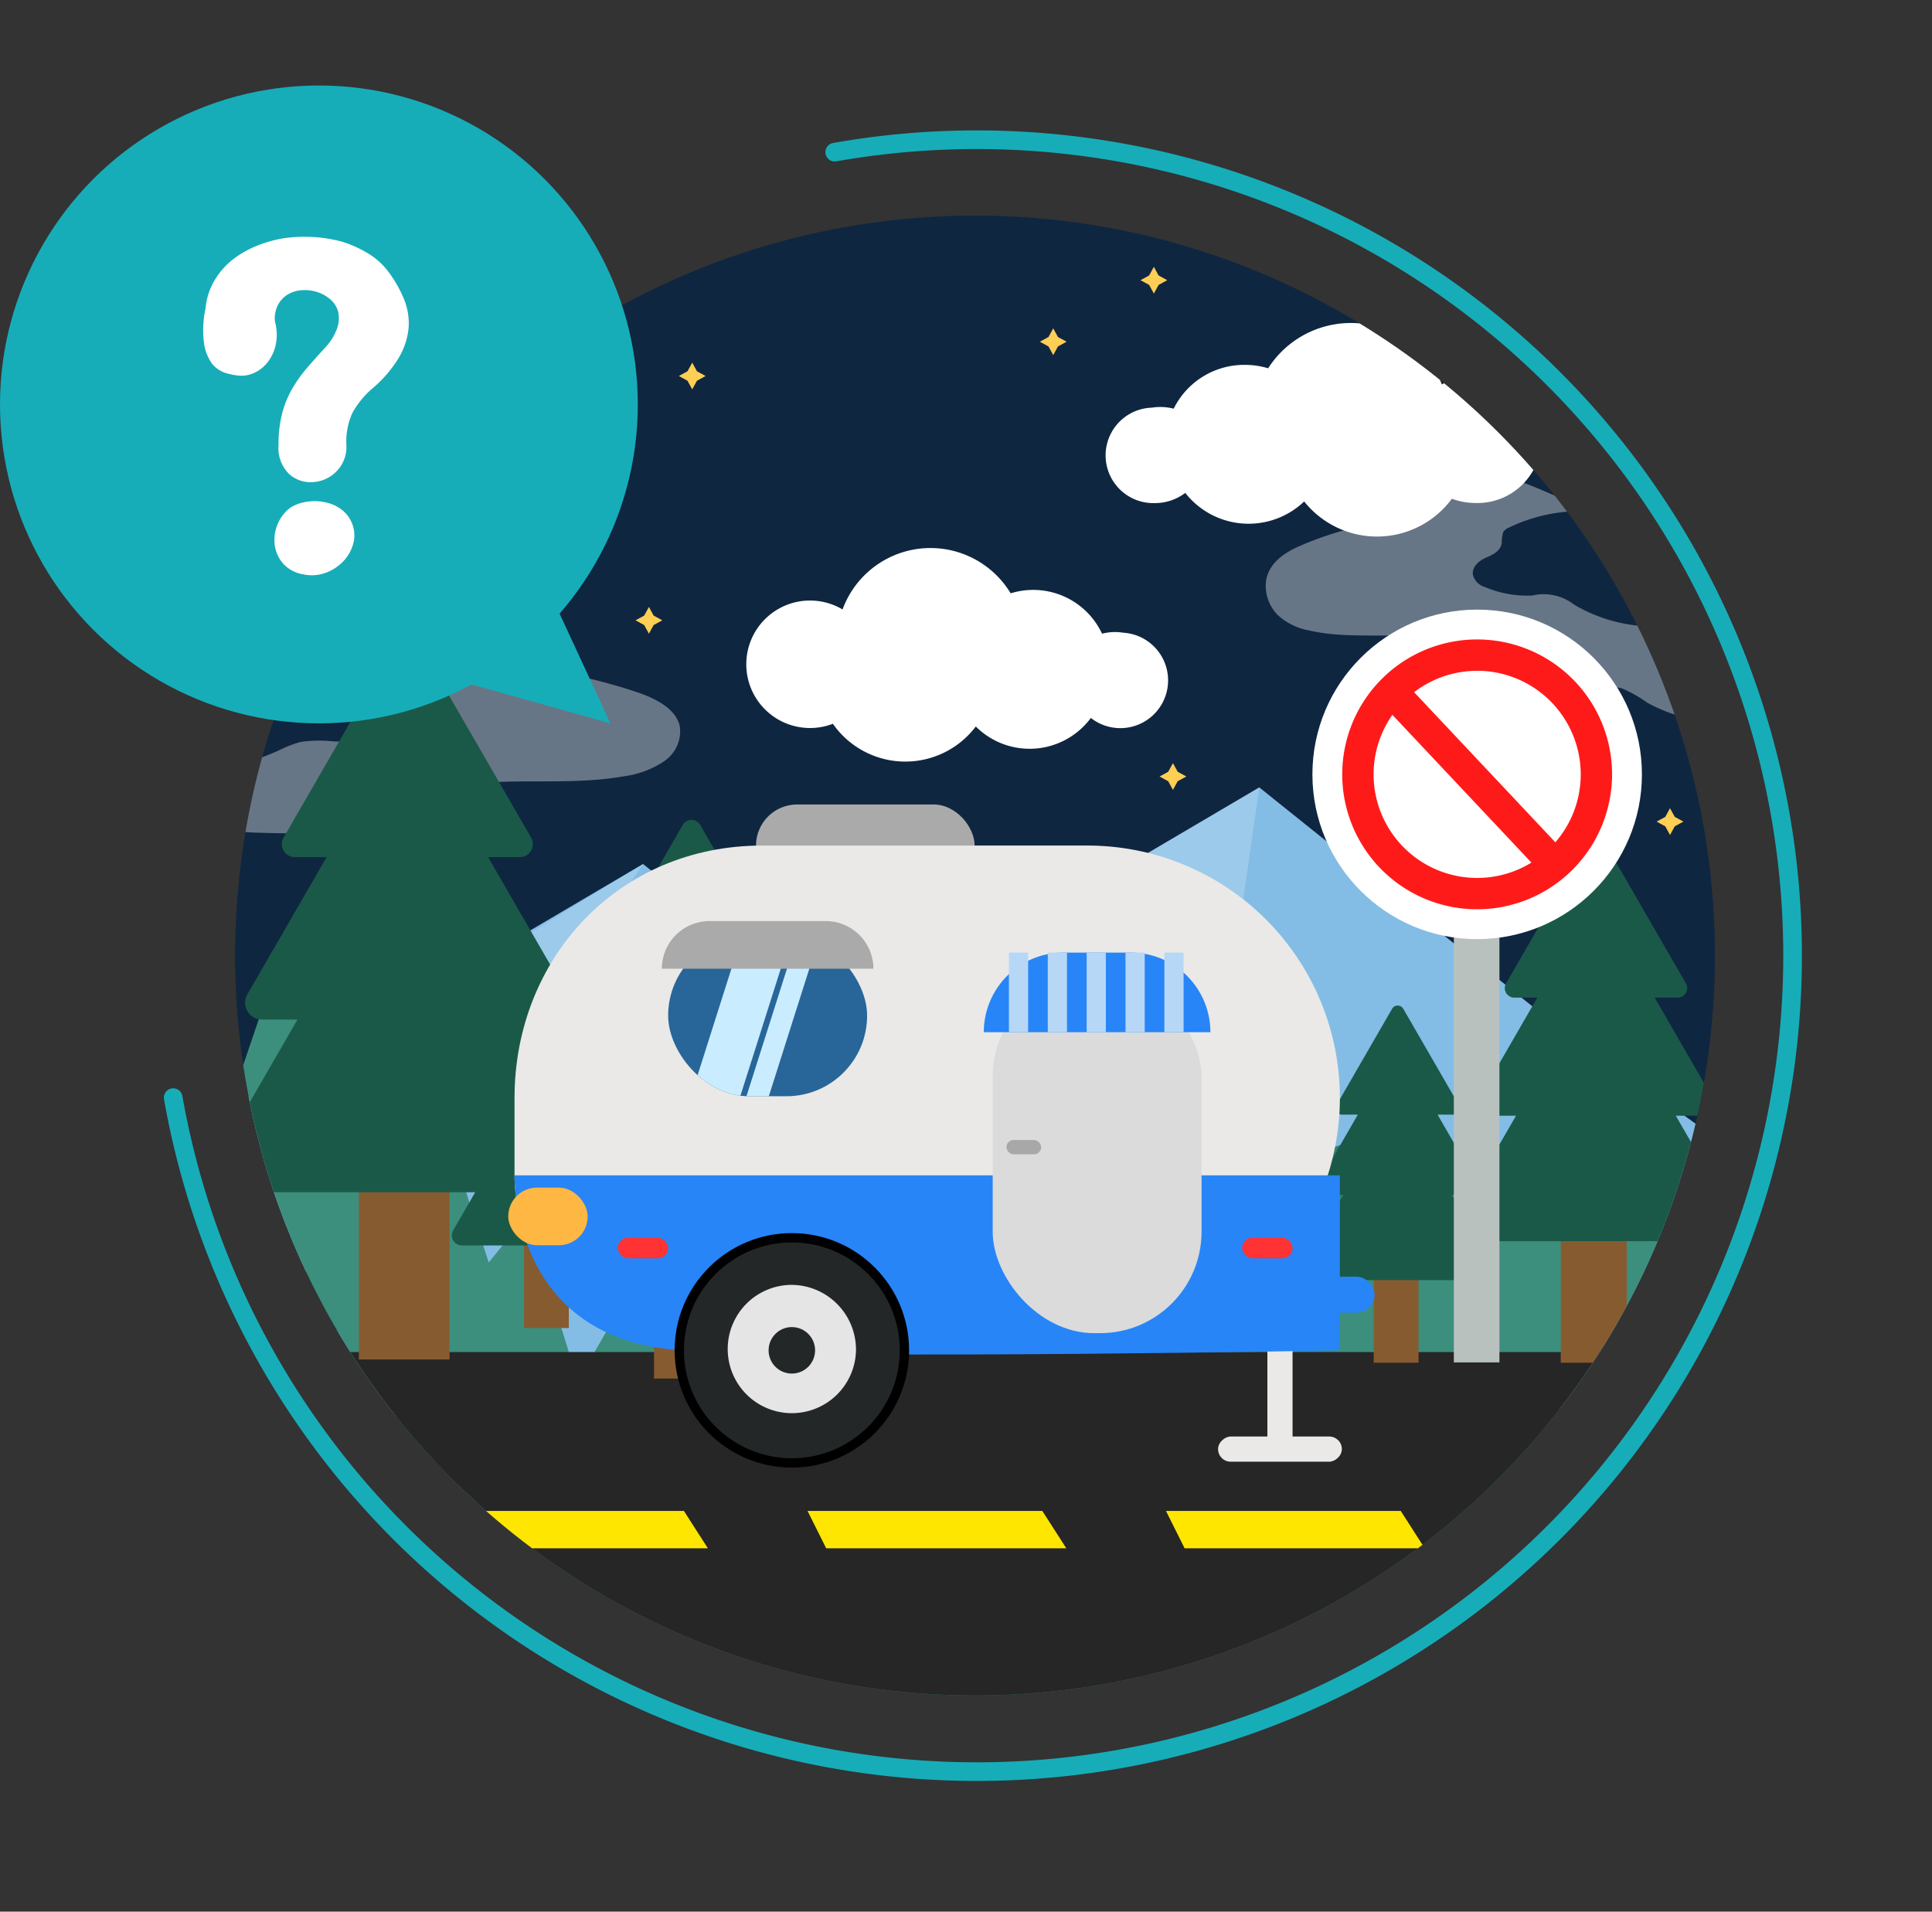 <svg xmlns="http://www.w3.org/2000/svg" width="207.304" height="205.107" viewBox="0 0 207.304 205.107">
    <rect x="0" y="0" width="207.304" height="205.107" fill="#333333" stroke="none"/>
    <defs>
        <clipPath id="clip-path">
            <circle id="타원_319" cx="79.394" cy="79.394" r="79.394" class="cls-1"/>
        </clipPath>
        <clipPath id="clip-path-2">
            <rect id="사각형_824" width="21.35" height="17.305" class="cls-1" rx="8.653"/>
        </clipPath>
        <style>
            .cls-1{fill:none}.cls-4{fill:#83bde5}.cls-5,.cls-8,.cls-9{fill:#fff}.cls-5{opacity:.2}.cls-7{fill:#3c8f7c}.cls-8{opacity:.37;mix-blend-mode:screen;isolation:isolate}.cls-11{fill:#1a5948}.cls-12{fill:#875b30}.cls-14{fill:#ff1a1a}.cls-15{fill:#ffe600}.cls-16{fill:#aaa}.cls-17{fill:#eae9e7}.cls-18{fill:#2785f7}.cls-22{fill:#caecff}.cls-26{fill:#b7d7f7}.cls-29{fill:#f33}.cls-30{fill:#16adb9}.cls-31{fill:#ffce55}
        </style>
    </defs>
    <g id="일러스트" transform="translate(-83.676 -183.888)">
        <g id="그룹_1711" transform="translate(83.676 193.062)">
            <g id="그룹_1708" transform="translate(25.225 13.955)">
                <g id="그룹_1707" clip-path="url(#clip-path)">
                    <circle id="타원_314" cx="79.394" cy="79.394" r="79.394" fill="#0f2640"/>
                    <g id="그룹_1695" transform="translate(-29.601 61.355)">
                        <path id="패스_1522" d="M1925.122 1414.243l72.105-6.871-53.466-38.451-29.281-23.474-114.03 67.124z" class="cls-4" transform="translate(-1774.983 -1345.447)"/>
                        <g id="그룹_1693" transform="translate(76.567)">
                            <path id="패스_1523" d="M2063.81 1413.969l-5.855-4.122-5.063-4.379v8.612l-29.82-14.611-12.406 1.249 27.951-34.681 34.98-20.591z" class="cls-5" transform="translate(-2010.666 -1345.447)"/>
                        </g>
                        <path id="패스_1524" d="M1775.9 1423.51l46.394-4.421-34.4-24.74-18.84-15.1-73.369 43.189z" class="cls-4" transform="translate(-1695.681 -1371.03)"/>
                        <g id="그룹_1694" transform="translate(14.215 8.216)">
                            <path id="패스_1525" d="M1786.5 1420.175l-4.368-2.072h-9.932l-14.839-2.529-3.2-.654 6.685-2.587 30.312-19.585 22.157-13.5z" class="cls-5" transform="translate(-1754.16 -1379.246)"/>
                        </g>
                    </g>
                    <path id="패스_1526" fill="#2a806c" d="M2154.388 1454.788l5.458 8.706 8.684-22.025 7.22 17.033 7.1-2.472 1.442 23.28-42.546 11.448z" transform="translate(-2062.917 -1356.774)"/>
                    <path id="패스_1527" d="M1885.253 1463.582l-5.467-17.238-54.528 5.581-6.521-14.6-7.684 13.35-5.514-17.7-4.054 4.983-4.4-13.688-6.287 11.816-10.061-35.756-20.335 59.791 49.728 4.968h23.908z" class="cls-7" transform="translate(-1774.272 -1325.631)"/>
                    <path id="패스_1528" d="M2283.218 1509.02l-21.335-40.895-3.294 12.96-4.9-6.831-3.022 6.934-8.993-17.132-9.727 25.553-8.6-10.661-5.251 12.012-2.865-2.051-3.412 23.025 19.05-.062z" class="cls-7" transform="translate(-2115.961 -1373.87)"/>
                    <path id="패스_1529" d="M1761.314 1284.172c2.88-.259 5.8-.009 8.687-.222a26.7 26.7 0 0 0 8.955-2.259 12.178 12.178 0 0 1 2.379-.92 13.916 13.916 0 0 1 3.46-.055 19.273 19.273 0 0 0 6.654-.921c.719-.234 1.52-.62 1.639-1.313.151-.885-.9-1.517-1.811-1.82s-2.014-.678-2.211-1.555c-.089-.394.03-.839-.2-1.18a1.5 1.5 0 0 0-.72-.469 29.127 29.127 0 0 0-9.629-1.8c-.444-.017-.9-.013-1.355 0a108.54 108.54 0 0 1 16.764-5.072c.372-.005.744-.01 1.116-.02 4.383-.122 9.094-.517 12.836 1.587a2.241 2.241 0 0 1 1.136 1.125c.395 1.242-1.327 2.089-2.69 2.406-.215.86 1.019 1.349 1.964 1.5a58.273 58.273 0 0 1 8.953 2.2c2.063.684 4.353 1.777 4.76 3.761a3.9 3.9 0 0 1-1.731 3.728 10.042 10.042 0 0 1-4.244 1.583c-5.155.92-10.484.288-15.711.748a4.239 4.239 0 0 0-1.993.531c-.9.6-1.138 1.718-1.766 2.558-1.246 1.668-3.745 1.973-5.94 2.083q-7.335.368-14.685.11a13.27 13.27 0 0 0-3.68.2 20.384 20.384 0 0 0-3.51 1.529 27.679 27.679 0 0 1-7.608 1.955 15.887 15.887 0 0 1-.045-9.33c.066-.228.143-.449.226-.668z" class="cls-8" transform="translate(-1774.273 -1224.298)"/>
                    <path id="패스_1530" d="M2318.986 1219.791c-2.212-.259-4.454-.009-6.672-.222a16.81 16.81 0 0 1-6.878-2.259 5.321 5.321 0 0 0-4.484-.975 11.653 11.653 0 0 1-5.11-.921 1.816 1.816 0 0 1-1.259-1.313c-.116-.884.688-1.517 1.391-1.821s1.546-.678 1.7-1.554a4.107 4.107 0 0 1 .154-1.18 1.178 1.178 0 0 1 .553-.469 17.864 17.864 0 0 1 7.4-1.8c.341-.017.689-.013 1.04 0a69.756 69.756 0 0 0-12.874-5.072c-.286-.005-.571-.01-.857-.02-3.366-.122-6.984-.516-9.859 1.587a2.057 2.057 0 0 0-.872 1.125c-.3 1.242 1.02 2.089 2.066 2.406.165.86-.783 1.349-1.508 1.5a36.443 36.443 0 0 0-6.876 2.2c-1.585.684-3.344 1.777-3.656 3.761a4.425 4.425 0 0 0 1.329 3.729 6.728 6.728 0 0 0 3.26 1.583c3.959.92 8.052.289 12.066.748a2.7 2.7 0 0 1 1.531.531c.689.6.874 1.718 1.356 2.558.957 1.668 2.876 1.973 4.562 2.083a101.585 101.585 0 0 0 11.278.11 7.882 7.882 0 0 1 2.827.2 14.1 14.1 0 0 1 2.7 1.529 17.434 17.434 0 0 0 5.843 1.956 20.492 20.492 0 0 0 .035-9.33c-.062-.23-.121-.451-.186-.67z" class="cls-8" transform="translate(-2161.764 -1175.567)"/>
                    <path id="사각형_807" d="M0 0H109.915V27.427H0z" class="cls-7" transform="translate(24.062 136.323)"/>
                    <path id="패스_1531" d="M2083.594 1248.882a5.474 5.474 0 0 0-2.268.107 8.155 8.155 0 0 0-9.807-4.333 10.047 10.047 0 0 0-18.038 1.731 6.839 6.839 0 1 0-1.039 12.266 9.477 9.477 0 0 0 15.336.29 8.174 8.174 0 0 0 12.345-.916 5.124 5.124 0 1 0 3.47-9.145z" class="cls-9" transform="translate(-1988.3 -1204.124)"/>
                    <path id="패스_1532" d="M1807.767 1204.506a5.486 5.486 0 0 0-2.268.107 8.158 8.158 0 0 0-9.807-4.333 10.047 10.047 0 0 0-18.038 1.732 6.839 6.839 0 1 0-1.038 12.266 9.476 9.476 0 0 0 15.336.291 8.175 8.175 0 0 0 12.345-.917 5.124 5.124 0 1 0 3.469-9.145z" class="cls-9" transform="translate(-1779.521 -1170.535)"/>
                    <path id="패스_1533" d="M2206.631 1149.547a5.841 5.841 0 0 1 2.344.107 8.441 8.441 0 0 1 7.629-4.7 8.667 8.667 0 0 1 2.506.367 10.532 10.532 0 0 1 18.64 1.731 7.2 7.2 0 0 1 3.593-.957 6.843 6.843 0 1 1 0 13.678 7.244 7.244 0 0 1-2.519-.455 9.988 9.988 0 0 1-15.849.291 8.632 8.632 0 0 1-12.758-.917 5.384 5.384 0 0 1-3.265 1.094 5.122 5.122 0 1 1-.321-10.24z" class="cls-9" transform="translate(-2108.262 -1128.935)"/>
                    <path id="사각형_808" fill="#262626" d="M0 0H143.711V48.06H0z" transform="translate(4.962 121.94)"/>
                    <g id="그룹_1696" transform="translate(130.837 66.689)">
                        <path id="패스_1534" d="M2386.826 1367.9a1.017 1.017 0 0 1 1.761 0l4.385 7.594 4.385 7.594a1.017 1.017 0 0 1-.881 1.525h-17.538a1.017 1.017 0 0 1-.881-1.525l4.385-7.594z" class="cls-11" transform="translate(-2372.518 -1367.391)"/>
                        <path id="패스_1535" d="M2377.649 1399.426a1.315 1.315 0 0 1 2.277 0l5.668 9.817 5.668 9.817a1.315 1.315 0 0 1-1.138 1.972h-22.671a1.315 1.315 0 0 1-1.138-1.972l5.667-9.817z" class="cls-11" transform="translate(-2363.599 -1391.141)"/>
                        <path id="사각형_809" d="M0 0H7.074V16.09H0z" class="cls-12" transform="translate(11.409 40.306)"/>
                        <path id="패스_1536" d="M2369.522 1436.59a1.578 1.578 0 0 1 2.733 0l6.8 11.785 6.8 11.785a1.578 1.578 0 0 1-1.366 2.367h-27.216a1.578 1.578 0 0 1-1.366-2.367l6.8-11.785z" class="cls-11" transform="translate(-2355.701 -1419.172)"/>
                    </g>
                    <g id="그룹_1697" transform="translate(114.424 84.763)">
                        <path id="패스_1537" d="M2309.329 1442.092a.691.691 0 0 1 1.2 0l2.979 5.16 2.979 5.16a.691.691 0 0 1-.6 1.037h-11.917a.691.691 0 0 1-.6-1.037l2.979-5.16z" class="cls-11" transform="translate(-2299.606 -1441.746)"/>
                        <path id="패스_1538" d="M2303.093 1463.514a.893.893 0 0 1 1.548 0l3.851 6.671 3.851 6.671a.893.893 0 0 1-.774 1.34h-15.4a.893.893 0 0 1-.774-1.34l3.852-6.671z" class="cls-11" transform="translate(-2293.546 -1457.885)"/>
                        <path id="사각형_810" d="M0 0H4.807V10.934H0z" class="cls-12" transform="translate(7.752 27.389)"/>
                        <path id="패스_1539" d="M2297.571 1488.768a1.072 1.072 0 0 1 1.857 0l4.623 8.008 4.623 8.008a1.072 1.072 0 0 1-.928 1.608h-18.494a1.072 1.072 0 0 1-.929-1.608l4.624-8.008z" class="cls-11" transform="translate(-2288.178 -1476.932)"/>
                    </g>
                    <g id="그룹_1698" transform="translate(23.251 81.039)">
                        <path id="패스_1540" d="M1934.257 1426.772a.691.691 0 0 1 1.2 0l2.979 5.161 2.98 5.16a.691.691 0 0 1-.6 1.037H1928.9a.691.691 0 0 1-.6-1.037l2.979-5.16z" class="cls-11" transform="translate(-1924.535 -1426.427)"/>
                        <path id="패스_1541" d="M1928.021 1448.2a.893.893 0 0 1 1.547 0l3.851 6.671 3.851 6.671a.893.893 0 0 1-.774 1.34h-15.405a.893.893 0 0 1-.774-1.34l3.851-6.671z" class="cls-11" transform="translate(-1918.474 -1442.566)"/>
                        <path id="사각형_811" d="M0 0H4.807V10.934H0z" class="cls-12" transform="translate(7.752 27.389)"/>
                        <path id="패스_1542" d="M1922.5 1473.449a1.072 1.072 0 0 1 1.857 0l4.624 8.008 4.623 8.008a1.072 1.072 0 0 1-.928 1.609h-18.494a1.072 1.072 0 0 1-.929-1.609l4.624-8.008z" class="cls-11" transform="translate(-1913.106 -1461.613)"/>
                    </g>
                    <path id="사각형_812" fill="#b9c1bf" d="M0 0H4.892V53.519H0z" transform="translate(130.772 69.532)"/>
                    <circle id="타원_315" cx="17.678" cy="17.678" r="17.678" class="cls-9" transform="translate(115.597 42.279)"/>
                    <g id="그룹_1699" transform="translate(118.798 45.48)">
                        <path id="패스_1543" d="M2320.652 1309.094a14.477 14.477 0 1 1 14.476-14.477 14.493 14.493 0 0 1-14.476 14.477zm0-25.59a11.113 11.113 0 1 0 11.113 11.113 11.125 11.125 0 0 0-11.113-11.117z" class="cls-14" transform="translate(-2306.175 -1280.14)"/>
                    </g>
                    <g id="그룹_1700" transform="translate(122.67 49.662)">
                        <path id="사각형_813" d="M0 0H3.364V25.068H0z" class="cls-14" transform="matrix(.728 -.685 .685 .728 0 2.305)"/>
                    </g>
                    <path id="패스_1544" d="M1939.7 1668.826h-25.765l-2-4.008h25.192z" class="cls-15" transform="translate(-1888.968 -1525.83)"/>
                    <path id="패스_1545" d="M2097.908 1668.826h-25.765l-2-4.008h25.192z" class="cls-15" transform="translate(-2008.717 -1525.83)"/>
                    <path id="패스_1546" d="M2256.114 1668.826h-25.765l-2-4.008h25.192z" class="cls-15" transform="translate(-2128.465 -1525.83)"/>
                    <path id="패스_1547" d="M2388.409 1668.826h-25.765l-2-4.008h25.192z" class="cls-15" transform="translate(-2228.602 -1525.83)"/>
                    <path id="사각형_814" d="M0 0H6.107V22.139H0z" class="cls-12" transform="translate(15.237 97.573)"/>
                    <g id="그룹_1701" transform="translate(-2.417 45.141)">
                        <path id="패스_1548" d="M1850.337 1279.448a1.4 1.4 0 0 1 2.424 0l6.033 10.449 6.033 10.449a1.4 1.4 0 0 1-1.212 2.1h-24.131a1.4 1.4 0 0 1-1.212-2.1l6.033-10.449z" class="cls-11" transform="translate(-1830.651 -1278.748)"/>
                        <path id="패스_1549" d="M1837.711 1322.826a1.809 1.809 0 0 1 3.133 0l7.8 13.507 7.8 13.507a1.809 1.809 0 0 1-1.566 2.713h-31.193a1.809 1.809 0 0 1-1.567-2.713l7.8-13.507z" class="cls-11" transform="translate(-1818.379 -1311.427)"/>
                        <path id="사각형_815" d="M0 0H9.733V22.139H0z" class="cls-12" transform="translate(15.698 55.458)"/>
                        <path id="패스_1550" d="M1826.529 1373.961a2.171 2.171 0 0 1 3.761 0l9.362 16.215 9.362 16.215a2.171 2.171 0 0 1-1.881 3.257h-37.447a2.171 2.171 0 0 1-1.881-3.257l9.362-16.215z" class="cls-11" transform="translate(-1807.511 -1349.995)"/>
                    </g>
                    <g id="그룹_1702" transform="translate(32.827 64.843)">
                        <path id="패스_1551" d="M1985.581 1360.339a1.08 1.08 0 0 1 1.872 0l4.66 8.071 4.66 8.072a1.081 1.081 0 0 1-.936 1.621H1977.2a1.081 1.081 0 0 1-.936-1.621l4.66-8.072z" class="cls-11" transform="translate(-1970.374 -1359.798)"/>
                        <path id="패스_1552" d="M1975.827 1393.847a1.4 1.4 0 0 1 2.42 0l6.024 10.433 6.023 10.433a1.4 1.4 0 0 1-1.21 2.1h-24.094a1.4 1.4 0 0 1-1.21-2.1l6.024-10.433z" class="cls-11" transform="translate(-1960.895 -1385.041)"/>
                        <path id="사각형_816" d="M0 0H7.519V17.101H0z" class="cls-12" transform="translate(12.125 42.839)"/>
                        <path id="패스_1553" d="M1967.19 1433.346a1.678 1.678 0 0 1 2.906 0l7.231 12.525 7.231 12.526a1.677 1.677 0 0 1-1.452 2.516h-28.926a1.677 1.677 0 0 1-1.453-2.516l7.231-12.526z" class="cls-11" transform="translate(-1952.5 -1414.833)"/>
                    </g>
                    <circle id="타원_316" cx="79.394" cy="79.394" r="79.394" class="cls-1"/>
                    <g id="그룹_1706" transform="translate(29.31 63.188)">
                        <rect id="사각형_817" width="23.46" height="8.813" class="cls-16" rx="4.406" transform="translate(26.584)"/>
                        <rect id="사각형_818" width="2.703" height="14.634" class="cls-17" rx="1.352" transform="translate(81.455 54.531)"/>
                        <rect id="사각형_819" width="2.703" height="13.282" class="cls-17" rx="1.352" transform="rotate(90 10.816 78.63)"/>
                        <rect id="사각형_820" width="11.502" height="3.869" class="cls-18" rx="1.934" transform="translate(81.455 50.663)"/>
                        <path id="사각형_821" d="M6.04 0h33.51a27.081 27.081 0 0 1 27.081 27.081 27.081 27.081 0 0 1-27.081 27.08H27.081A27.081 27.081 0 0 1 0 27.081V6.04A6.04 6.04 0 0 1 6.04 0z" class="cls-17" transform="translate(22.604 4.406)"/>
                        <path id="패스_1554" d="M1940.807 1398.2v8.3c.015 12.3 13.281 18.778 26.566 18.778 15.442 0 27.959-12.125 27.959-27.081s-12.518-27.081-27.959-27.081-26.566 12.124-26.566 27.084z" class="cls-17" transform="translate(-1940.133 -1366.709)"/>
                        <path id="패스_1555" d="M2029.367 1516.679h-88.558s-.614 17.768 18.116 18.778 70.442 0 70.442 0z" class="cls-18" transform="translate(-1940.132 -1476.889)"/>
                        <rect id="사각형_822" width="22.412" height="38.382" fill="#dbdbdb" rx="10.892" transform="translate(51.981 18.343)"/>
                        <g id="그룹_1704" transform="translate(17.157 13.999)">
                            <g id="그룹_1703" clip-path="url(#clip-path-2)">
                                <rect id="사각형_823" width="21.35" height="17.305" fill="#286699" rx="8.653"/>
                                <path id="패스_1556" d="M2018.638 1416.425a2.656 2.656 0 0 1-2.648-2.648l6.951-21.887a2.656 2.656 0 0 1 2.648-2.648 2.656 2.656 0 0 1 2.648 2.648l-6.951 21.887a2.656 2.656 0 0 1-2.648 2.648z" class="cls-22" transform="translate(-2014.197 -1394.428)"/>
                                <path id="패스_1557" d="M2039.479 1416.425h2.9a2.656 2.656 0 0 1-2.648-2.648l6.951-21.887a2.656 2.656 0 0 1 2.648-2.648c1.456 0-.248 1.192-.248 2.648l-6.951 21.887a2.656 2.656 0 0 1-2.652 2.648z" class="cls-22" transform="translate(-2031.977 -1394.428)"/>
                            </g>
                        </g>
                        <path id="사각형_825" d="M5.116 0h12.468A5.116 5.116 0 0 1 22.7 5.116H0A5.116 5.116 0 0 1 5.116 0z" class="cls-16" transform="translate(16.482 12.509)"/>
                        <circle id="타원_317" cx="12.079" cy="12.079" r="12.079" fill="#232728" stroke="#000" stroke-miterlimit="10" transform="translate(18.352 46.489)"/>
                        <path id="패스_1558" fill="#e5e5e5" d="M2048.673 1572.054a6.883 6.883 0 1 1-6.882-7.025 6.955 6.955 0 0 1 6.882 7.025z" transform="translate(-2011.36 -1513.486)"/>
                        <circle id="타원_318" cx="2.494" cy="2.494" r="2.494" fill="#232728" transform="translate(27.936 56.073)"/>
                        <g id="그룹_1705" transform="translate(51.026 15.892)">
                            <path id="사각형_826" d="M8.54 0h7.234a8.54 8.54 0 0 1 8.54 8.54H0A8.54 8.54 0 0 1 8.54 0z" class="cls-18"/>
                            <path id="사각형_827" d="M0 0H2.062V8.54H0z" class="cls-26" transform="translate(2.696)"/>
                            <path id="사각형_828" d="M0 0H2.062V8.54H0z" class="cls-26" transform="translate(6.866)"/>
                            <path id="사각형_829" d="M0 0H2.062V8.54H0z" class="cls-26" transform="translate(11.036)"/>
                            <path id="사각형_830" d="M0 0H2.062V8.54H0z" class="cls-26" transform="translate(15.206)"/>
                            <path id="사각형_831" d="M0 0H2.062V8.54H0z" class="cls-26" transform="translate(19.377)"/>
                        </g>
                        <rect id="사각형_832" width="8.523" height="6.184" fill="#ffb743" rx="3.092" transform="translate(0 41.107)"/>
                        <rect id="사각형_833" width="3.724" height="1.538" fill="#a8a8a8" rx=".769" transform="translate(53.457 35.996)"/>
                        <rect id="사각형_834" width="5.407" height="2.209" class="cls-29" rx="1.105" transform="translate(11.751 46.489)"/>
                        <rect id="사각형_835" width="5.407" height="2.209" class="cls-29" rx="1.105" transform="translate(78.751 46.489)"/>
                    </g>
                </g>
            </g>
            <g id="그룹_1710">
                <circle id="타원_320" cx="34.219" cy="34.219" r="34.219" class="cls-30"/>
                <path id="패스_1559" d="M1916.669 1267.993l16.154 4.529-6.642-14.342z" class="cls-30" transform="translate(-1867.326 -1204.083)"/>
                <g id="그룹_1709" transform="translate(21.803 16.232)">
                    <path id="패스_1560" d="M1819.416 1121.245a7.389 7.389 0 0 0-.677 3.511 3.712 3.712 0 0 1-1.142 2.9 3.822 3.822 0 0 1-2.5 1.079 3.4 3.4 0 0 1-2.517-.888 3.881 3.881 0 0 1-1.121-3.088 13.11 13.11 0 0 1 .423-3.532 10.771 10.771 0 0 1 1.142-2.686 15.792 15.792 0 0 1 1.608-2.2q.888-1.015 1.819-2.03a5.88 5.88 0 0 0 1.311-2.136 3.172 3.172 0 0 0 .085-1.755 2.593 2.593 0 0 0-.825-1.29 4.05 4.05 0 0 0-1.375-.782 4.357 4.357 0 0 0-1.607-.212 3.408 3.408 0 0 0-1.523.423 2.9 2.9 0 0 0-1.1 1.121 3.152 3.152 0 0 0-.339 1.84 5.225 5.225 0 0 1 .085 2.453 4.706 4.706 0 0 1-.846 1.861 3.853 3.853 0 0 1-1.4 1.142 3.21 3.21 0 0 1-1.565.339 6.648 6.648 0 0 1-1.586-.3 3.073 3.073 0 0 1-1.46-1.016 4.955 4.955 0 0 1-.846-2.178 10.97 10.97 0 0 1 .169-3.743 7.138 7.138 0 0 1 .931-2.94 8.246 8.246 0 0 1 1.9-2.221 10.992 10.992 0 0 1 2.623-1.523 13.5 13.5 0 0 1 3.046-.846 15.9 15.9 0 0 1 3.172-.106 14.763 14.763 0 0 1 3.088.529 12.576 12.576 0 0 1 2.686 1.227 7.613 7.613 0 0 1 2.094 1.861 13.54 13.54 0 0 1 1.755 3.046 6.843 6.843 0 0 1 .487 3.13 7.7 7.7 0 0 1-1.1 3.236 13.429 13.429 0 0 1-2.961 3.363 9.888 9.888 0 0 0-1.934 2.411zm.043 14.149a4.4 4.4 0 0 1-1.057 1.84 4.972 4.972 0 0 1-1.883 1.226 4.274 4.274 0 0 1-2.39.169 3.673 3.673 0 0 1-2.22-1.205 3.827 3.827 0 0 1-.867-2.009 4.32 4.32 0 0 1 .317-2.157 4.171 4.171 0 0 1 1.417-1.819 4.59 4.59 0 0 1 1.671-.592 5.124 5.124 0 0 1 1.966.042 4.189 4.189 0 0 1 1.8.782 3.5 3.5 0 0 1 1.2 1.671 3.4 3.4 0 0 1 .046 2.052z" class="cls-9" transform="translate(-1803.375 -1102.409)"/>
                </g>
            </g>
            <path id="패스_1561" d="M2014.769 1157.957l.508.928.928.508-.928.508-.508.928-.508-.928-.928-.508.928-.508z" class="cls-31" transform="translate(-1940.493 -1128.223)"/>
            <path id="패스_1562" d="M2218.546 1115.662l.508.928.928.508-.928.508-.508.928-.508-.928-.928-.508.928-.508z" class="cls-31" transform="translate(-2094.736 -1096.209)"/>
            <path id="패스_1563" d="M2174.12 1142.819l.508.928.928.508-.928.508-.508.928-.508-.928-.928-.508.928-.508z" class="cls-31" transform="translate(-2061.109 -1116.764)"/>
            <path id="패스_1564" d="M1995.652 1265.79l.508.928.928.508-.928.508-.508.928-.508-.928-.928-.508.928-.508z" class="cls-31" transform="translate(-1926.023 -1209.843)"/>
            <path id="패스_1565" d="M2226.971 1334.726l.508.929.929.508-.929.508-.508.929-.508-.929-.928-.508.928-.508z" class="cls-31" transform="translate(-2101.113 -1262.022)"/>
            <path id="패스_1566" d="M2446.383 1354.641l.507.928.929.508-.929.508-.507.928-.508-.928-.929-.508.929-.508z" class="cls-31" transform="translate(-2267.19 -1277.097)"/>
        </g>
        <path id="패스_816" fill="none" stroke="#16adb9" stroke-linecap="round" stroke-linejoin="round" stroke-miterlimit="10" stroke-width="2px" d="M87.527 0A87.526 87.526 0 1 1 0 87.527" transform="matrix(.985 -.174 .174 .985 87.03 215.444)"/>
    </g>
</svg>
